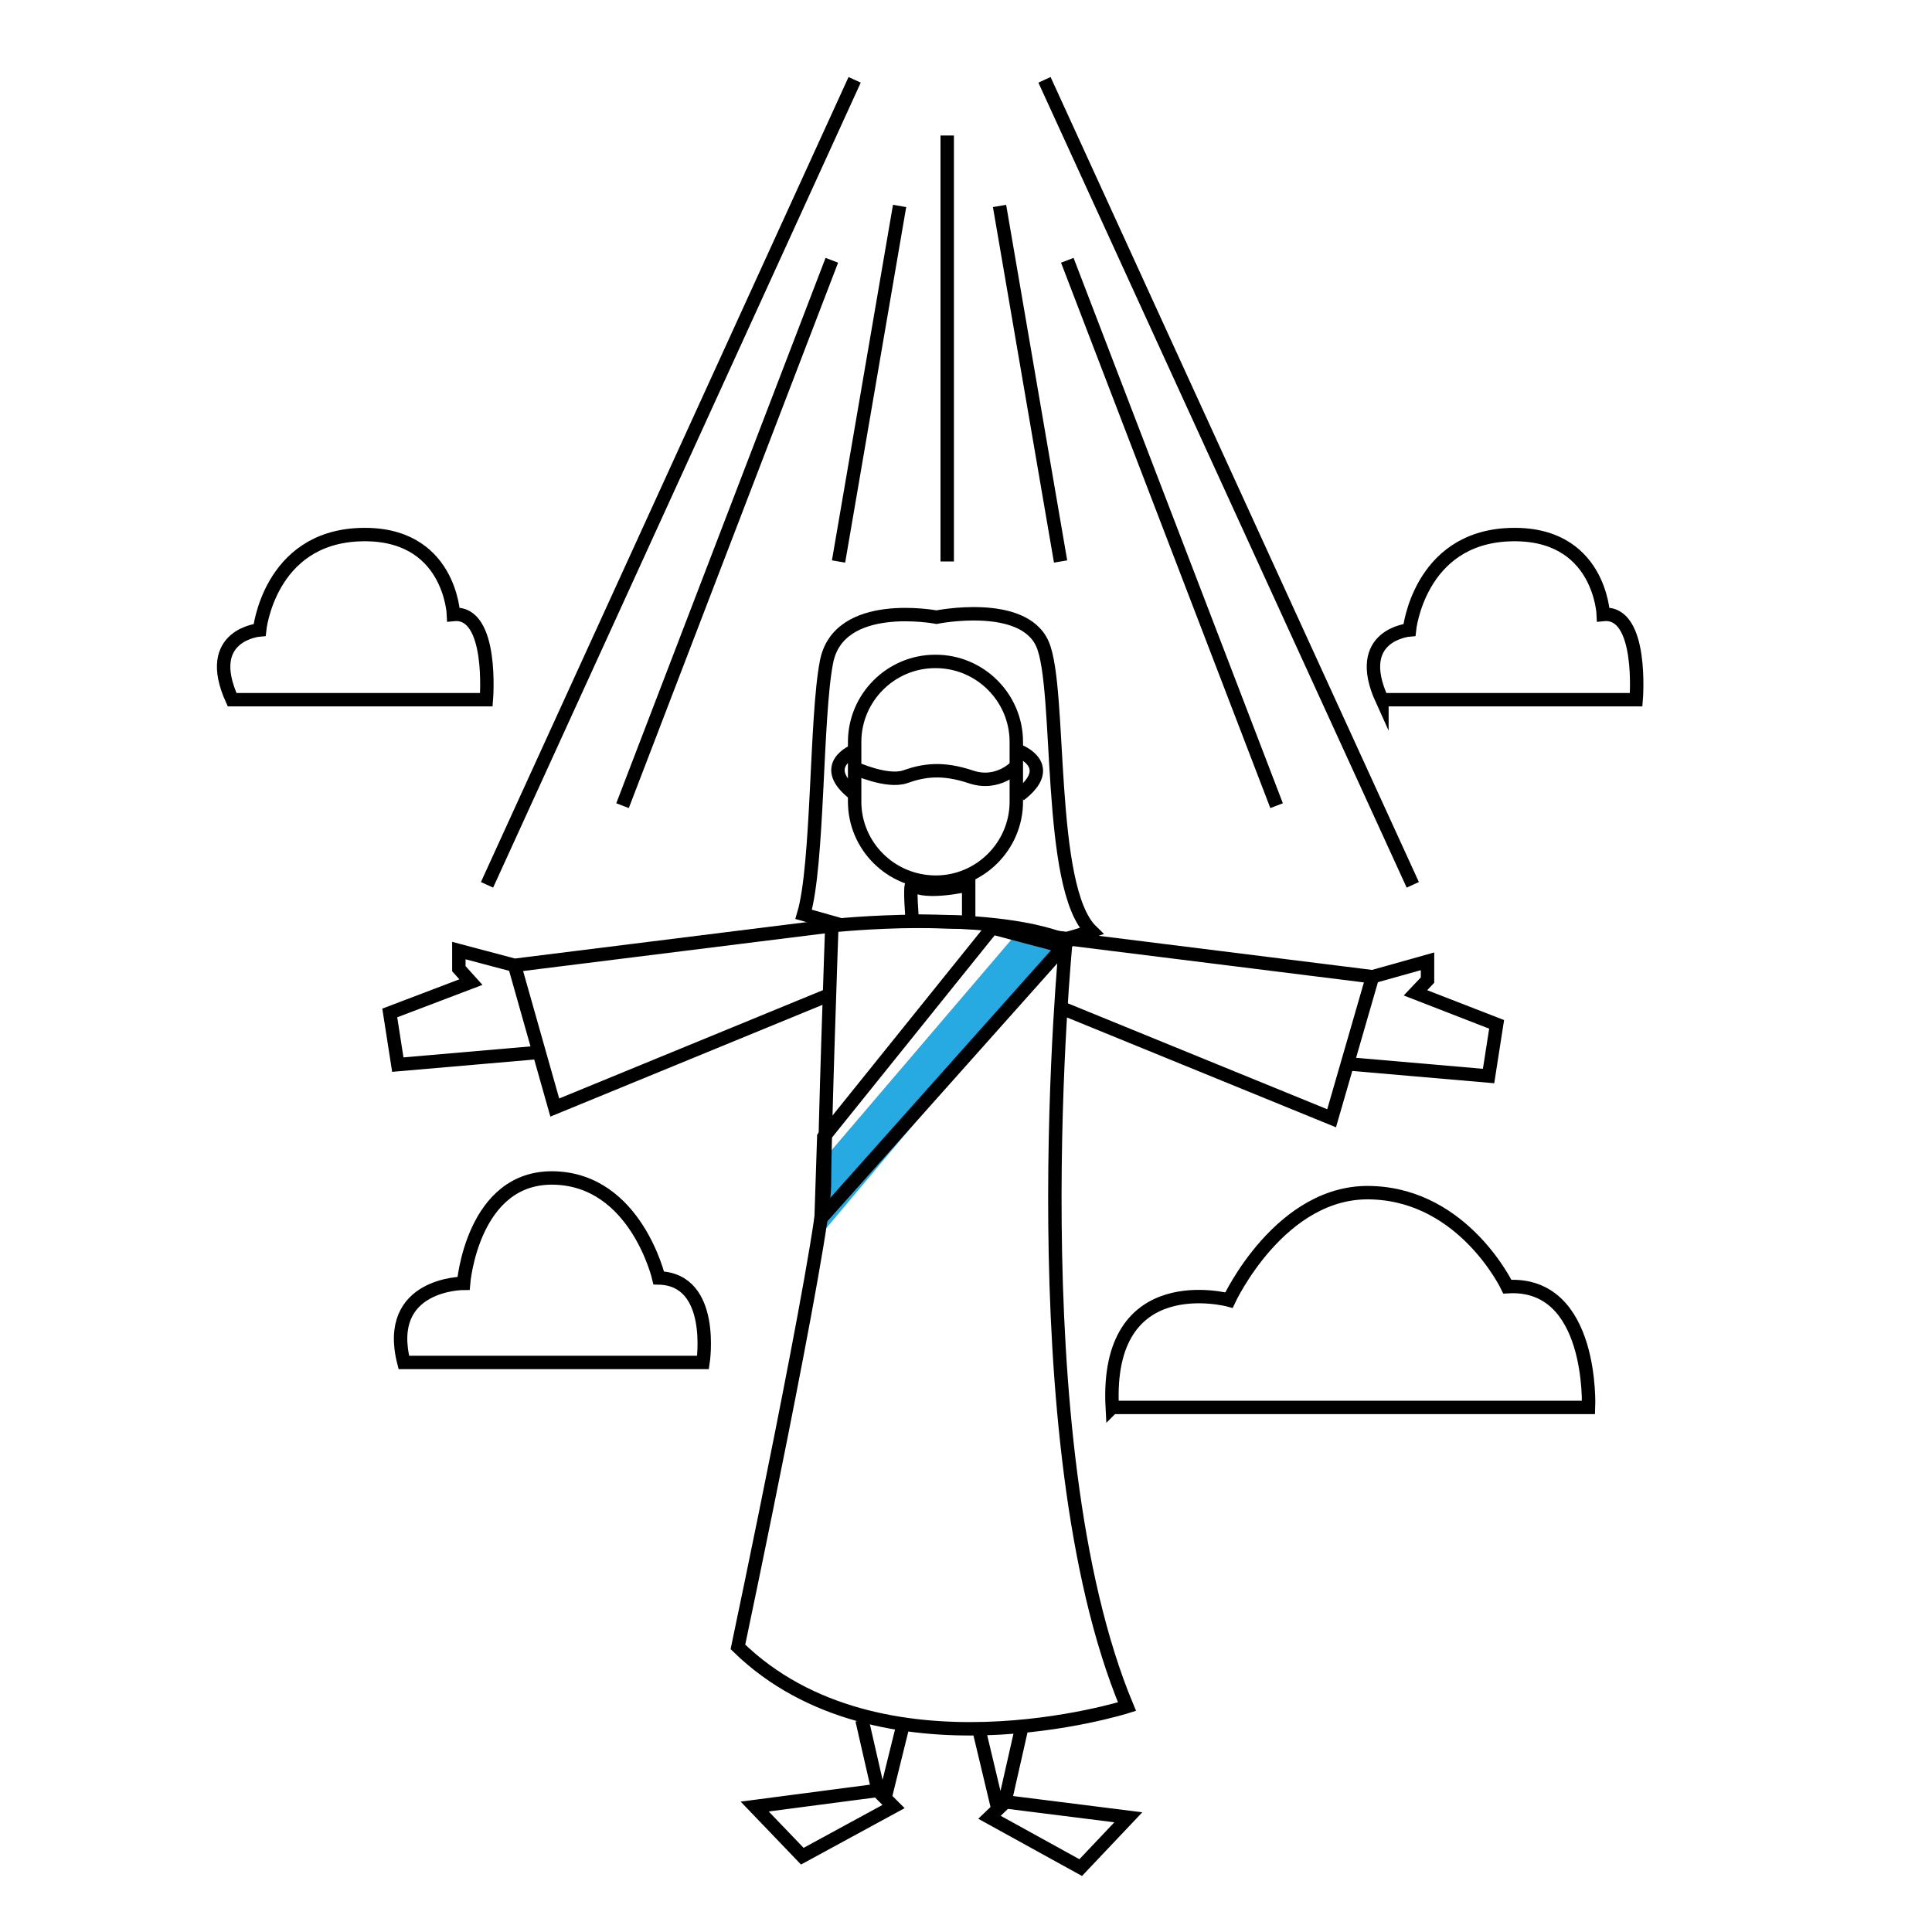 <svg version="1" xmlns="http://www.w3.org/2000/svg" width="288" height="288"><path fill="#27AAE1" d="M151.5 139.2l-28.6 33.5-.5 11.3 36.1-42.9z"/><g fill="none" stroke="#000" stroke-width="2" stroke-miterlimit="10"><path d="M139.5 131.5c-6.7 0-12.1-5.4-12.1-12v-8.9c0-6.6 5.4-12 12-12h.1c6.6 0 12 5.4 12 12v8.9c0 6.6-5.4 12-12 12z"/><path d="M127.4 114.5s4.8 2.2 7.5 1.3c2.8-1 5.6-1.4 9.8 0 4.1 1.4 6.8-1.6 6.8-1.6m-24.1-2.3s-5.6 2.2 0 6.5M152 112s5.6 2.2 0 6.5"/><path d="M159.1 139.9c1.8-.5 3.6-1.1 3.6-1.1-6.7-6.5-4.4-36.2-7.3-42.8s-15.8-4-15.8-4-14.6-2.8-16.4 6.7c-1.6 8.2-1.2 30.2-3.4 37.6l5.3 1.5"/><path d="M136 131.9c-.5-.4 0 5.4 0 5.4l8.4.2v-5.6c-.1 0-6.4 1.5-8.4 0z"/><path d="M124 138s22.8-2.5 34.9 2.2c0 0-7.4 74.7 9.1 114.2 0 0-36.9 11.7-58-8.9 0 0 12.9-61.1 12.9-68.8 0-7.7 1.1-38.7 1.1-38.7z"/><path d="M124 138l-47.3 5.9 6 21.2 40.9-16.8m-46.9-4.4l-8.3-2.2v2.7l1.8 2-12.1 4.6 1.2 7.7 20.8-1.8m77.2-17.2l47.3 5.9-6.1 21.1-40.9-16.7"/><path d="M204.6 145.6l8.2-2.3v2.8L211 148l12.1 4.7-1.2 7.7-20.8-1.8m-53.2-20.3l-25.1 31.2-.4 12.1 36.1-40.5zm-19.4 118.1l2.4 10.5h1.3l2.4-9.7m17.6.8l-2.4 10.6h-1.3l-2.6-10.9m-15.1 9.2l-18.3 2.4 7.1 7.4 13.6-7.4zm19.1 1.7l18.3 2.3-7.1 7.5-13.6-7.5zM34.6 104.3h37.9s1.1-13.3-4.9-12.7c0 0-.5-12.4-14-11.9S38.7 93.9 38.7 93.9s-8.5.7-4.1 10.4zm131.2 105.5h71s.8-18.8-12.1-18c0 0-6.4-13.5-20.1-14-13.7-.6-21.4 16-21.4 16s-18.5-5-17.4 16zm-105.6-6.7h44.6s1.9-12.4-6.6-12.6c0 0-3.4-14.6-15.6-14.9-12.2-.3-13.5 15.7-13.5 15.7s-11.9 0-8.9 11.8zM206 104.3h37.9S245 91 239 91.6c0 0-.5-12.4-14-11.9s-14.9 14.2-14.9 14.2-8.5.7-4.1 10.4zm-78.6-92.4l-54.8 120M124 38.8l-31.2 81.3m41.3-89.4l-9.1 53m30.7-71.8l54.9 120m-51.5-93.1l31.2 81.3M149 30.7l9.1 53m-16.9-63.5v63.5"/></g></svg>